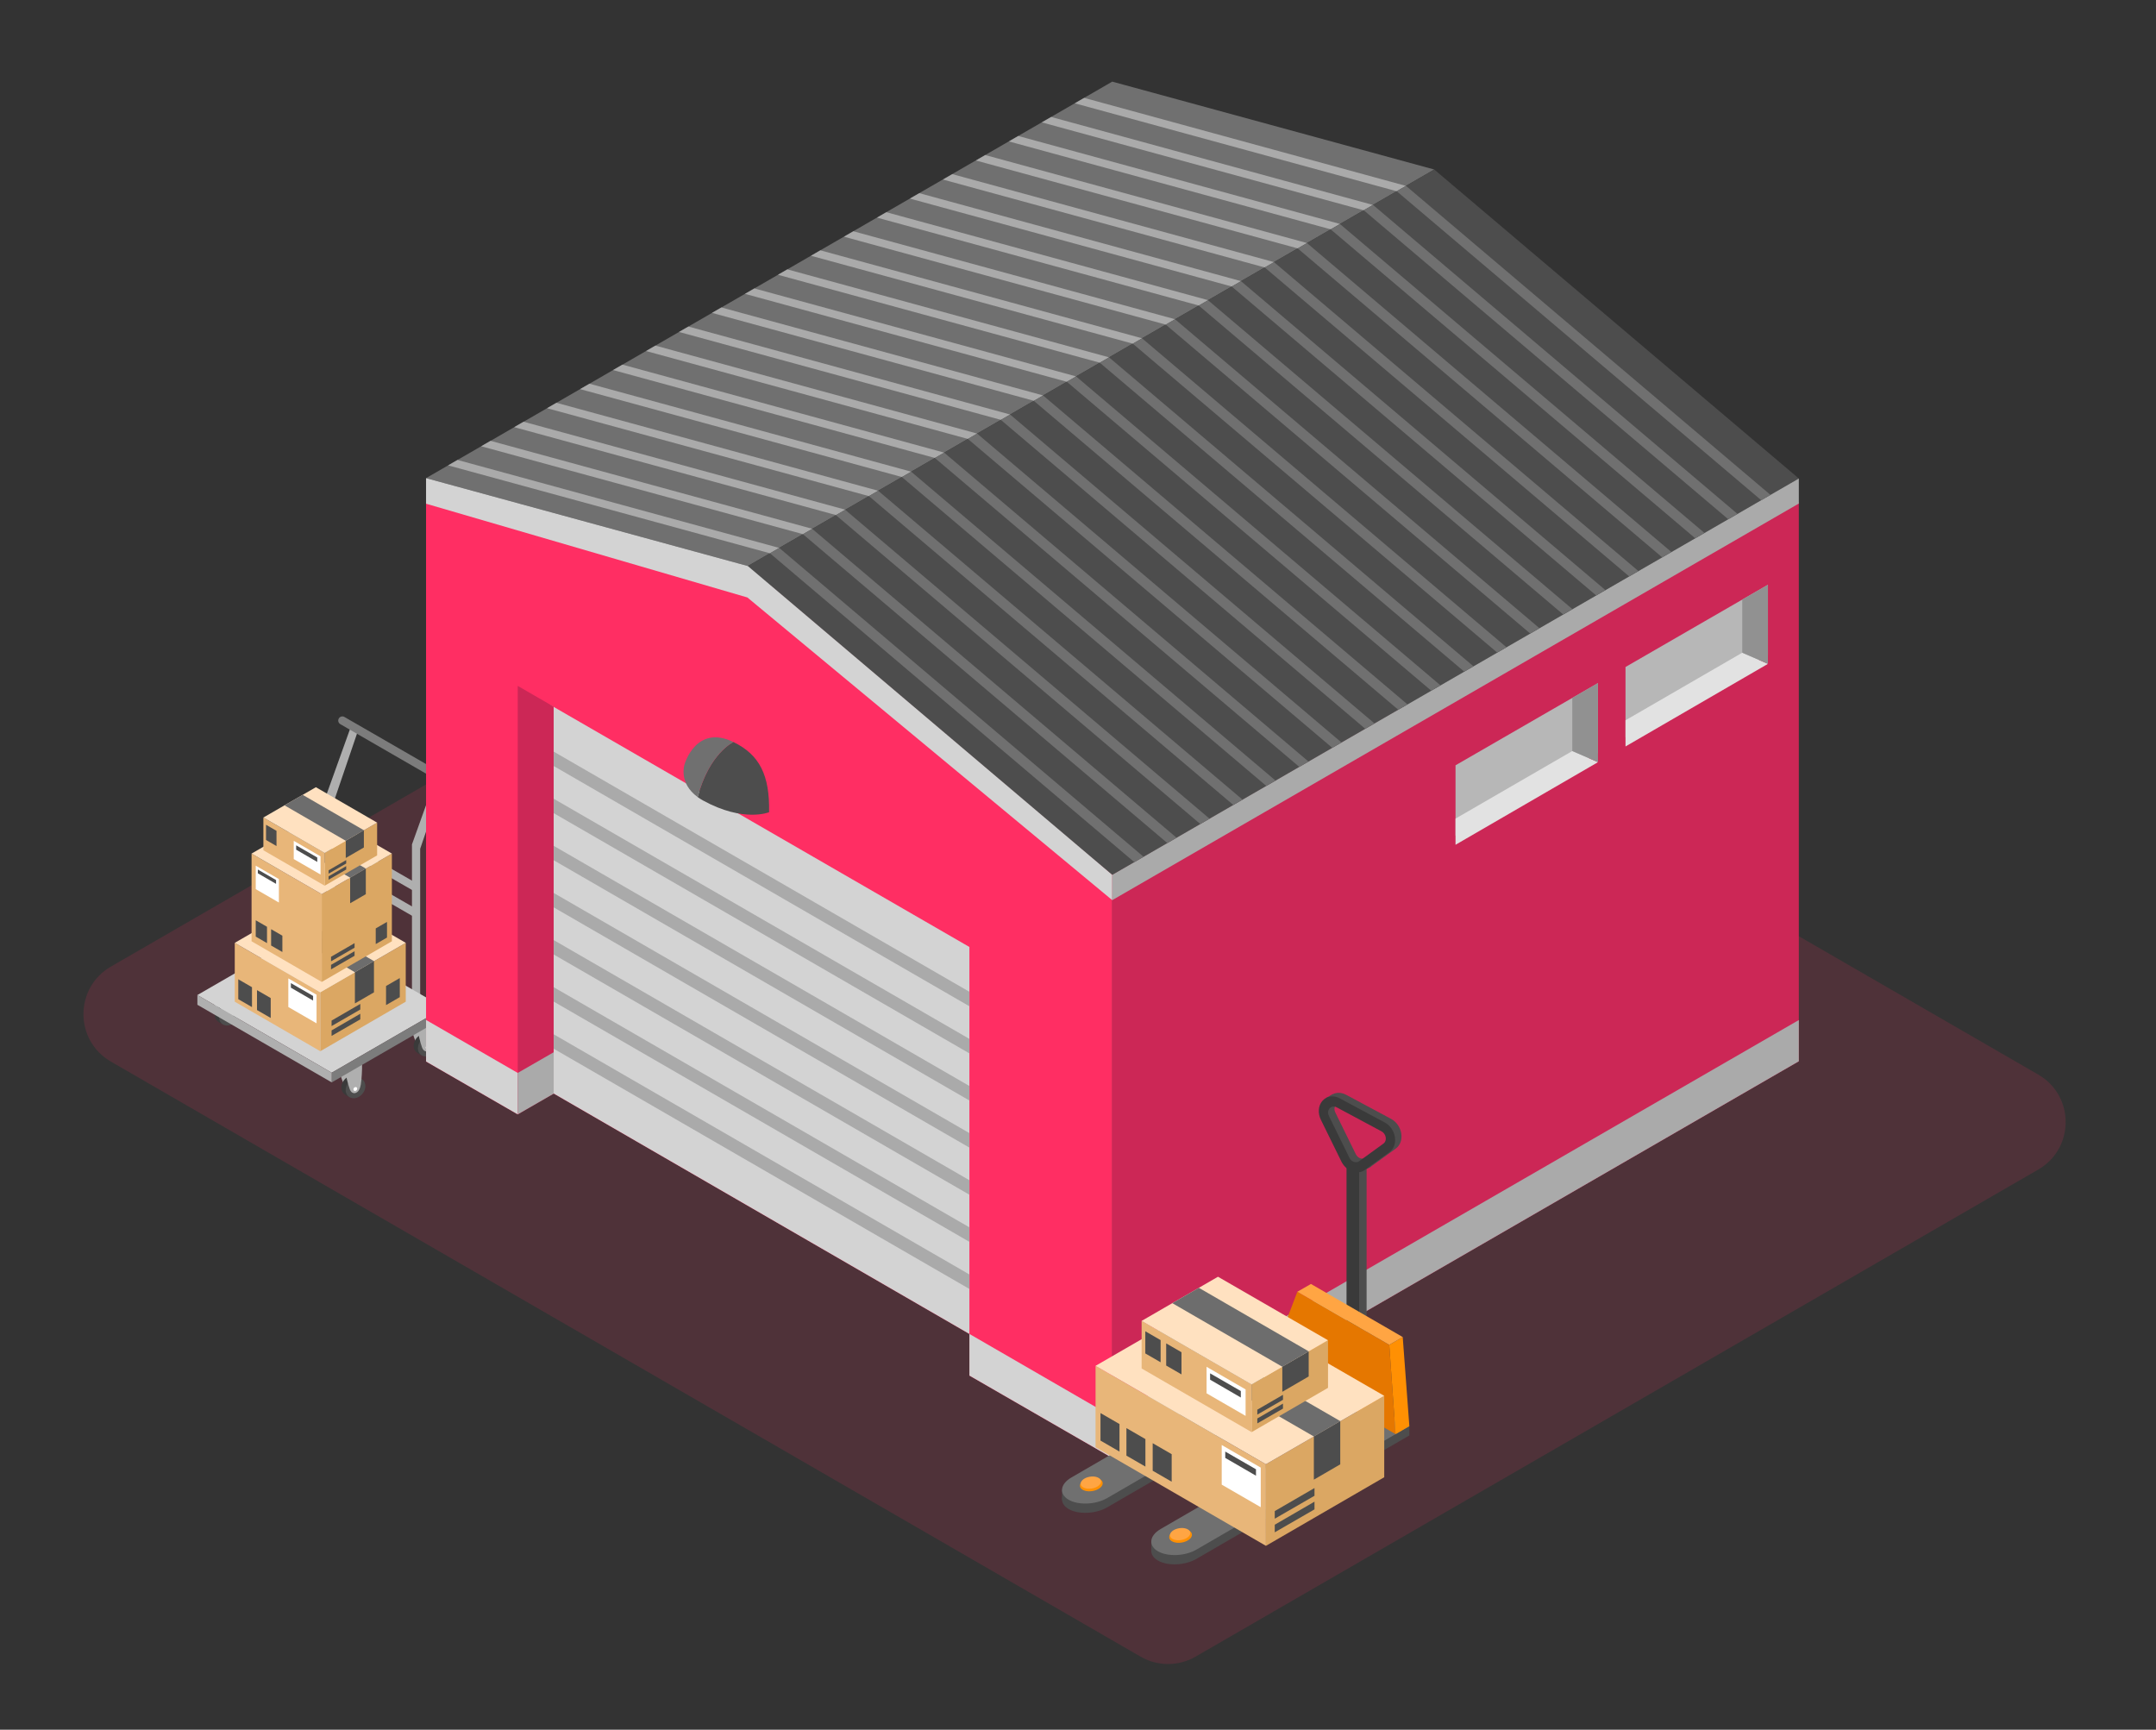 <?xml version="1.0" encoding="utf-8"?>
<!-- Generator: Adobe Illustrator 23.1.1, SVG Export Plug-In . SVG Version: 6.00 Build 0)  -->
<svg version="1.1" id="Layer_1" xmlns="http://www.w3.org/2000/svg" xmlns:xlink="http://www.w3.org/1999/xlink" x="0px" y="0px"
	 viewBox="0 0 976 783" enable-background="new 0 0 976 783" xml:space="preserve">
<rect x="0" y="0" width="976" height="783" fill="#333333" stroke="none"/>
<path opacity="0.14" fill="#FF2E63" d="M922.7,529.44L541.2,749.95c-7.69,4.44-17.16,4.44-24.85,0L50.19,480.56
	c-16.54-9.56-16.54-33.43,0-42.99l381.54-220.51c7.69-4.44,17.16-4.44,24.85,0L922.7,486.45
	C939.24,496.01,939.24,519.88,922.7,529.44z"/>
<g>
	<g>
		<g>
			<path fill="#AFAFAF" d="M153.71,485.18c0,0,0.7,2.71,1.64,4.96s3.32,2.14,4.46,0.96c1.42-1.46,1.51-3.21,1.72-6.54
				c0.27-4.16,0.13-3.91,0.13-3.91L153.71,485.18z"/>
			<g>
				<path fill="#3A3A3A" d="M163.44,489.88c0.36,2.42-1.34,5.07-3.78,5.92c-2.44,0.85-4.71-0.43-5.07-2.85
					c-0.36-2.42,1.34-5.07,3.78-5.92C160.81,486.18,163.08,487.46,163.44,489.88z"/>
				<polygon fill="#3A3A3A" points="158.31,496.72 156.2,495.51 161.28,487.12 163.56,488.31 				"/>
				<path fill="#4D4D4D" d="M165.37,490.99c0.36,2.42-1.34,5.07-3.78,5.92c-2.44,0.85-4.71-0.43-5.07-2.85
					c-0.36-2.42,1.34-5.07,3.78-5.92C162.75,487.29,165.02,488.57,165.37,490.99z"/>
			</g>
			<path fill="#AFAFAF" d="M156.48,486.13c0,0,1.03,4.84,1.89,7.04c0.86,2.19,2.69,2,3.73,0.85c1.29-1.43,1.49-4.48,1.69-7.73
				c0.25-4.06,0.03-5.39,0.03-5.39L156.48,486.13z"/>
			<path fill="#FFFFFF" d="M161.69,492.69c0.07,0.46-0.26,0.97-0.72,1.13c-0.47,0.16-0.9-0.08-0.97-0.55s0.26-0.97,0.72-1.13
				C161.18,491.98,161.62,492.22,161.69,492.69z"/>
		</g>
		<g>
			<path fill="#AFAFAF" d="M96.4,452.25c0,0,0.7,2.71,1.64,4.96c0.94,2.25,3.32,2.14,4.46,0.96c1.42-1.46,1.51-3.21,1.72-6.54
				c0.27-4.16,0.13-3.91,0.13-3.91L96.4,452.25z"/>
			<g>
				<path fill="#3A3A3A" d="M106.13,456.95c0.36,2.42-1.34,5.07-3.78,5.92c-2.44,0.85-4.71-0.43-5.07-2.85
					c-0.36-2.42,1.34-5.07,3.78-5.92C103.5,453.25,105.77,454.53,106.13,456.95z"/>
				<polygon fill="#3A3A3A" points="101,463.8 98.89,462.58 103.97,454.2 106.25,455.38 				"/>
				<path fill="#4D4D4D" d="M108.06,458.06c0.36,2.42-1.34,5.07-3.78,5.92c-2.44,0.85-4.71-0.43-5.07-2.85
					c-0.36-2.42,1.34-5.07,3.78-5.92C105.44,454.36,107.71,455.64,108.06,458.06z"/>
			</g>
			<path fill="#AFAFAF" d="M99.17,453.2c0,0,1.03,4.84,1.89,7.04c0.86,2.19,2.69,2,3.73,0.85c1.29-1.43,1.49-4.48,1.69-7.73
				c0.25-4.06,0.03-5.39,0.03-5.39L99.17,453.2z"/>
			<path fill="#FFFFFF" d="M104.38,459.76c0.07,0.46-0.26,0.97-0.72,1.13c-0.47,0.16-0.9-0.08-0.97-0.55
				c-0.07-0.46,0.26-0.97,0.72-1.13C103.87,459.05,104.31,459.3,104.38,459.76z"/>
		</g>
		<g>
			<path fill="#AFAFAF" d="M186.42,466.28c0,0,0.7,2.71,1.64,4.96c0.94,2.25,3.32,2.14,4.46,0.96c1.42-1.46,1.51-3.21,1.72-6.54
				c0.27-4.16,0.13-3.91,0.13-3.91L186.42,466.28z"/>
			<g>
				<path fill="#3A3A3A" d="M196.16,470.98c0.36,2.42-1.34,5.07-3.78,5.92c-2.44,0.85-4.71-0.43-5.07-2.85
					c-0.36-2.42,1.34-5.07,3.78-5.92S195.8,468.56,196.16,470.98z"/>
				<polygon fill="#3A3A3A" points="191.03,477.83 188.92,476.61 194,468.23 196.28,469.41 				"/>
				<path fill="#4D4D4D" d="M198.09,472.1c0.36,2.42-1.34,5.07-3.78,5.92c-2.44,0.85-4.71-0.43-5.07-2.85
					c-0.36-2.42,1.34-5.07,3.78-5.92C195.47,468.4,197.74,469.67,198.09,472.1z"/>
			</g>
			<path fill="#AFAFAF" d="M189.2,467.23c0,0,1.03,4.84,1.89,7.04c0.86,2.19,2.69,2,3.73,0.85c1.29-1.43,1.49-4.48,1.69-7.73
				c0.25-4.06,0.03-5.39,0.03-5.39L189.2,467.23z"/>
			<path fill="#FFFFFF" d="M194.41,473.79c0.07,0.46-0.26,0.97-0.72,1.13c-0.47,0.16-0.9-0.08-0.97-0.55
				c-0.07-0.46,0.26-0.97,0.72-1.13C193.9,473.08,194.34,473.33,194.41,473.79z"/>
		</g>
		<g>
			<polygon fill="#AFAFAF" points="151.69,361.21 161.86,331.36 158.54,329.77 147.97,359.23 147.97,433.47 151.69,431.7 			"/>
			<polygon fill="#AFAFAF" points="197.58,351.33 186.49,382.25 186.49,456.49 190.21,454.72 190.21,384.23 201,352.54 			"/>
		</g>
		<g>
			<polygon fill="#D3D3D3" points="201,456.2 150.17,485.59 89.35,450.44 140.19,421.06 			"/>
			<polygon fill="#7C7C7C" points="150.17,485.59 150.17,489.98 201,460.62 201,456.2 			"/>
			<polygon fill="#AFAFAF" points="150.17,489.98 150.17,485.59 89.35,450.44 89.35,454.84 			"/>
		</g>
		<polygon fill="#AFAFAF" points="187.96,411.16 150.17,389.38 150.17,393.6 187.96,415.38 		"/>
		<polygon fill="#AFAFAF" points="187.96,399.49 150.17,377.71 150.17,381.93 187.96,403.71 		"/>
		<path fill="#7C7C7C" d="M207.06,354.07l-42.37-24.46c0,0-0.01,0-0.01,0l-8.75-5.05c-0.89-0.52-2.05-0.21-2.56,0.69
			c-0.52,0.89-0.21,2.05,0.69,2.56l42.37,24.46c0,0,0.01,0,0.01,0l8.75,5.05c0.89,0.52,2.05,0.21,2.56-0.69
			C208.27,355.74,207.96,354.58,207.06,354.07z"/>
	</g>
	<g>
		<polygon fill="#DBA763" points="144.99,475.87 144.98,449.19 183.68,426.82 183.68,453.44 		"/>
		<polygon fill="#E8B679" points="144.99,475.87 144.98,449.19 106.27,426.82 106.27,453.44 		"/>
		<polygon fill="#FFE1C0" points="106.27,426.81 144.98,449.19 183.68,426.81 144.99,404.44 		"/>
		<g>
			<polygon fill="#4D4D4D" points="169.29,449.22 160.66,454.23 160.66,440.1 169.29,435.08 			"/>
			<polygon fill="#6D6D6D" points="169.29,435.08 130.64,412.73 121.99,417.73 160.66,440.11 			"/>
			<polygon fill="#4D4D4D" points="150.1,468.94 150.1,466.45 163.1,458.91 163.1,461.44 			"/>
			<polygon fill="#4D4D4D" points="150.1,464.49 150.1,462 163.1,454.46 163.1,456.99 			"/>
			<polygon fill="#4D4D4D" points="174.76,446.35 174.76,454.99 180.98,451.39 180.98,442.75 			"/>
			<polygon fill="#4D4D4D" points="114.07,446.89 114.07,455.9 107.86,452.31 107.86,443.3 			"/>
			<polygon fill="#4D4D4D" points="122.55,451.81 122.55,460.82 116.34,457.23 116.34,448.22 			"/>
			<polygon fill="#FFFFFF" points="143.3,450.3 143.3,463.24 130.52,455.86 130.52,442.9 			"/>
			<polygon fill="#4D4D4D" points="141.73,452.94 141.73,450.84 131.68,445.04 131.68,447.11 			"/>
		</g>
	</g>
	<g>
		<polygon fill="#DBA763" points="145.65,444.51 145.64,404.76 177.4,386.4 177.4,426.1 		"/>
		<polygon fill="#E8B679" points="145.65,444.51 145.64,404.76 113.88,386.4 113.88,426.1 		"/>
		<polygon fill="#FFE1C0" points="113.88,386.4 145.64,404.76 177.4,386.4 145.65,368.04 		"/>
		<g>
			<polygon fill="#4D4D4D" points="165.6,404.78 158.51,408.89 158.51,397.29 165.6,393.18 			"/>
			<polygon fill="#6D6D6D" points="165.6,393.18 133.88,374.84 126.78,378.94 158.51,397.31 			"/>
			<polygon fill="#4D4D4D" points="149.85,438.82 149.85,436.78 160.51,430.59 160.51,432.66 			"/>
			<polygon fill="#4D4D4D" points="149.85,435.16 149.85,433.12 160.51,426.94 160.51,429.01 			"/>
			<polygon fill="#4D4D4D" points="170.09,420.28 170.09,427.37 175.19,424.42 175.19,417.33 			"/>
			<polygon fill="#4D4D4D" points="120.87,419.54 120.87,426.93 115.77,423.98 115.77,416.59 			"/>
			<polygon fill="#4D4D4D" points="127.83,423.57 127.83,430.96 122.73,428.02 122.73,420.63 			"/>
			<polygon fill="#FFFFFF" points="126.25,397.94 126.25,408.56 115.77,402.5 115.77,391.87 			"/>
			<polygon fill="#4D4D4D" points="124.97,400.11 124.97,398.39 116.72,393.63 116.72,395.33 			"/>
		</g>
	</g>
	<g>
		<polygon fill="#DBA763" points="146.98,400.94 146.97,386.12 170.72,372.39 170.72,387.22 		"/>
		<polygon fill="#E8B679" points="146.98,400.94 146.97,386.12 119.23,370.08 119.23,384.91 		"/>
		<polygon fill="#FFE1C0" points="119.23,370.08 146.97,386.12 170.72,372.39 143,356.36 		"/>
		<g>
			<polygon fill="#4D4D4D" points="148.75,398.23 148.75,396.7 156.72,392.07 156.72,393.62 			"/>
			<polygon fill="#4D4D4D" points="148.75,395.49 148.75,393.97 156.72,389.34 156.72,390.89 			"/>
			<polygon fill="#4D4D4D" points="125.17,376.1 125.17,382.99 120.42,380.24 120.42,373.35 			"/>
		</g>
		<polygon fill="#FFFFFF" points="145.11,387.66 145.11,395.89 132.97,388.88 132.97,380.63 		"/>
		<polygon fill="#4D4D4D" points="143.62,390.18 143.62,388.18 134.07,382.67 134.07,384.64 		"/>
		<polygon fill="#4D4D4D" points="164.72,383.64 156.52,388.4 156.52,380.59 164.72,375.83 		"/>
		<polygon fill="#6D6D6D" points="164.72,375.83 137.02,359.81 128.79,364.56 156.52,380.61 		"/>
	</g>
</g>
<g>
	<polygon fill="#CC2756" points="503.5,659.98 814.31,480.42 814.31,227.36 503.5,396.05 	"/>
	<polygon fill="#FF2E63" points="503.5,396.05 341.3,264.12 192.87,227.6 192.87,480.52 234.37,504.45 249.17,494.16 438.84,603.85 
		438.84,622.7 503.5,659.98 	"/>
	<polygon fill="#707070" points="192.87,216.44 338.55,256.23 649.27,76.74 503.5,36.95 	"/>
	<polygon fill="#4D4D4D" points="338.55,256.23 649.27,76.74 814.31,216.61 503.5,396.05 	"/>
	<polygon fill="#D3D3D3" points="249.17,494.16 438.84,603.85 438.84,428.68 249.16,319.14 	"/>
	<g>
		<polygon fill="#B7B7B7" points="723.39,309.21 658.9,346.44 658.9,378.24 723.39,340.98 		"/>
		<polygon fill="#E2E2E2" points="723.39,345.02 711.76,339.98 658.9,370.57 658.9,382.42 		"/>
		<polygon fill="#919191" points="723.39,345.02 711.76,339.98 711.76,315.94 723.39,309.21 		"/>
	</g>
	<g>
		<polygon fill="#B7B7B7" points="800.33,264.7 735.85,301.94 735.85,333.73 800.33,296.47 		"/>
		<polygon fill="#E2E2E2" points="800.33,300.52 788.7,295.47 735.85,326.06 735.85,337.91 		"/>
		<polygon fill="#919191" points="800.33,300.52 788.7,295.47 788.7,271.43 800.33,264.7 		"/>
	</g>
	<polygon fill="#CC2756" points="250.64,319.89 234.37,310.49 234.37,504.45 250.64,495.08 	"/>
	<g>
		<path fill="#4D4D4D" d="M332.03,335.91c0,0-10.94,5-16.21,24.9c0.74,0.54,1.54,1.07,2.46,1.57c18.36,10.07,29.88,5.3,29.88,5.3
			C348.48,351.02,343.93,341.69,332.03,335.91z"/>
		<path fill="#707070" d="M332.03,335.91c-17-8.25-22.14,10.08-22.14,10.08s-2.91,8.41,5.93,14.82
			C321.09,340.91,332.03,335.91,332.03,335.91z"/>
	</g>
	<polygon fill="#D3D3D3" points="192.87,216.44 192.87,228.02 338.33,270.46 503.5,407.48 503.5,396.05 338.55,256.23 	"/>
	<polygon fill="#AAAAAA" points="503.5,396.05 503.5,407.48 814.31,227.94 814.31,216.61 	"/>
	<polygon fill="#AAAAAA" points="503.5,659.98 503.5,641.25 814.31,461.76 814.31,480.42 	"/>
	<polygon fill="#D3D3D3" points="503.5,641.25 503.5,659.98 438.84,622.7 438.84,603.85 	"/>
	<polygon fill="#D3D3D3" points="234.37,504.45 234.37,485.7 192.87,461.72 192.87,480.52 	"/>
	<polygon fill="#AAAAAA" points="250.64,476.34 234.37,485.7 234.37,504.45 250.64,495.08 	"/>
	<g>
		<polygon fill="#AAAAAA" points="250.64,340.24 250.64,346.76 438.84,455.52 438.84,448.96 		"/>
		<polygon fill="#AAAAAA" points="250.64,361.57 250.64,368.09 438.84,476.85 438.84,470.29 		"/>
		<polygon fill="#AAAAAA" points="250.64,382.89 250.64,389.42 438.84,498.18 438.84,491.61 		"/>
		<polygon fill="#AAAAAA" points="250.64,404.22 250.64,410.74 438.84,519.5 438.84,512.94 		"/>
		<polygon fill="#AAAAAA" points="250.64,425.55 250.64,432.07 438.84,540.83 438.84,534.27 		"/>
		<polygon fill="#AAAAAA" points="250.64,446.88 250.64,453.4 438.84,562.16 438.84,555.6 		"/>
		<polygon fill="#AAAAAA" points="250.64,468.21 250.64,474.73 438.84,583.49 438.84,576.93 		"/>
	</g>
	<g>
		<polygon fill="#AAAAAA" points="348.55,250.46 202.87,210.67 207.12,208.21 352.74,248.03 		"/>
		<polygon fill="#AAAAAA" points="363.5,241.81 217.83,202.02 222.08,199.56 367.7,239.38 		"/>
		<polygon fill="#AAAAAA" points="378.46,233.16 232.78,193.37 237.03,190.91 382.66,230.73 		"/>
		<polygon fill="#AAAAAA" points="393.33,224.58 247.65,184.79 251.91,182.33 397.53,222.15 		"/>
		<polygon fill="#AAAAAA" points="408.29,215.94 262.61,176.15 266.86,173.7 412.48,213.52 		"/>
		<polygon fill="#AAAAAA" points="423.21,207.31 277.53,167.52 281.78,165.06 427.41,204.89 		"/>
		<polygon fill="#AAAAAA" points="438.15,198.7 292.47,158.91 296.72,156.45 442.34,196.27 		"/>
		<polygon fill="#AAAAAA" points="453.07,190.06 307.39,150.27 311.65,147.82 457.27,187.64 		"/>
		<polygon fill="#AAAAAA" points="468.01,181.43 322.33,141.64 326.58,139.18 472.21,179.01 		"/>
		<polygon fill="#AAAAAA" points="482.93,172.82 337.26,133.03 341.51,130.57 487.13,170.39 		"/>
		<polygon fill="#AAAAAA" points="497.85,164.18 352.18,124.39 356.43,121.94 502.05,161.76 		"/>
		<polygon fill="#AAAAAA" points="512.81,155.57 367.13,115.78 371.39,113.32 517.01,153.14 		"/>
		<polygon fill="#AAAAAA" points="527.73,146.94 382.06,107.15 386.31,104.69 531.93,144.51 		"/>
		<polygon fill="#AAAAAA" points="542.69,138.3 397.01,98.51 401.26,96.06 546.88,135.88 		"/>
		<polygon fill="#AAAAAA" points="557.59,129.69 411.92,89.9 416.17,87.44 561.79,127.26 		"/>
		<polygon fill="#AAAAAA" points="572.53,121.07 426.86,81.28 431.11,78.83 576.73,118.65 		"/>
		<polygon fill="#AAAAAA" points="587.46,112.44 441.78,72.65 446.03,70.19 591.65,110.02 		"/>
		<polygon fill="#AAAAAA" points="602.39,103.81 456.72,64.02 460.97,61.56 606.59,101.38 		"/>
		<polygon fill="#AAAAAA" points="617.3,95.19 471.62,55.4 475.87,52.95 621.5,92.77 		"/>
		<polygon fill="#AAAAAA" points="632.24,86.56 486.56,46.77 490.81,44.31 636.43,84.14 		"/>
	</g>
	<g>
		<polygon fill="#707070" points="348.55,250.45 513.5,390.27 517.69,387.86 352.75,248.02 		"/>
		<polygon fill="#707070" points="363.48,241.82 528.44,381.64 532.62,379.23 367.68,239.4 		"/>
		<polygon fill="#707070" points="378.42,233.2 543.37,373.02 547.55,370.61 382.61,230.78 		"/>
		<polygon fill="#707070" points="393.35,224.58 558.3,364.39 562.48,361.98 397.54,222.15 		"/>
		<polygon fill="#707070" points="408.28,215.95 573.23,355.77 577.42,353.36 412.48,213.53 		"/>
		<polygon fill="#707070" points="423.21,207.33 588.17,347.15 592.35,344.74 427.41,204.9 		"/>
		<polygon fill="#707070" points="438.15,198.7 603.1,338.52 607.28,336.11 442.34,196.28 		"/>
		<polygon fill="#707070" points="453.08,190.08 618.03,329.9 622.22,327.49 457.28,187.66 		"/>
		<polygon fill="#707070" points="468.01,181.46 632.97,321.27 637.15,318.86 472.21,179.03 		"/>
		<polygon fill="#707070" points="482.95,172.83 647.9,312.65 652.08,310.24 487.14,170.41 		"/>
		<polygon fill="#707070" points="497.88,164.21 662.83,304.03 667.01,301.62 502.07,161.78 		"/>
		<polygon fill="#707070" points="512.81,155.58 677.76,295.4 681.95,292.99 517.01,153.16 		"/>
		<polygon fill="#707070" points="527.74,146.96 692.7,286.78 696.88,284.37 531.94,144.54 		"/>
		<polygon fill="#707070" points="542.68,138.34 707.63,278.15 711.81,275.74 546.87,135.91 		"/>
		<polygon fill="#707070" points="557.61,129.71 722.56,269.53 726.74,267.12 561.8,127.29 		"/>
		<polygon fill="#707070" points="572.54,121.09 737.49,260.91 741.68,258.5 576.74,118.67 		"/>
		<polygon fill="#707070" points="587.47,112.46 752.43,252.28 756.61,249.87 591.67,110.04 		"/>
		<polygon fill="#707070" points="602.41,103.84 767.4,243.66 771.58,241.25 606.6,101.42 		"/>
		<polygon fill="#707070" points="617.34,95.17 782.35,235.04 786.54,232.63 621.53,92.74 		"/>
		<polygon fill="#707070" points="632.27,86.56 797.28,226.43 801.46,224.02 636.47,84.14 		"/>
	</g>
</g>
<g>
	<rect x="615.28" y="526.69" fill="#4D4D4D" width="3.37" height="86.75"/>
	<rect x="609.56" y="526.69" fill="#3A3A3A" width="5.72" height="86.75"/>
	<path fill="#4D4D4D" d="M615.81,528.9c-0.27-0.06-0.53-0.14-0.8-0.23c-2.07-0.74-3.86-2.38-4.91-4.51l-9.26-18.86
		c-1.5-3.05-1.22-6.43,0.71-8.61c1.93-2.18,5.01-2.61,7.85-1.09l20.27,10.86c2.46,1.32,4.21,3.8,4.66,6.64
		c0.45,2.84-0.48,5.4-2.5,6.86l-11.01,7.99C619.42,528.99,617.62,529.32,615.81,528.9z M613.76,522.49
		c0.43,0.87,1.16,1.55,2.01,1.85c0.86,0.31,1.72,0.2,2.39-0.29l11.01-7.99c0.83-0.6,1.21-1.65,1.03-2.82
		c-0.19-1.16-0.9-2.18-1.91-2.72l-20.27-10.86c-1.77-0.95-2.92,0.1-3.22,0.45c-0.31,0.35-1.23,1.62-0.29,3.53L613.76,522.49z"/>
	<polygon fill="#4D4D4D" points="616.96,530.16 620.6,528.12 620.6,527.22 615.94,529.45 	"/>
	<polygon fill="#4D4D4D" points="600.45,496.94 603.27,495.36 603.88,496.04 601.43,498.48 	"/>
	<path fill="#3A3A3A" d="M612.93,530.52c-0.27-0.06-0.53-0.14-0.8-0.23c-2.07-0.74-3.86-2.38-4.91-4.51l-9.26-18.86
		c-1.5-3.05-1.22-6.43,0.71-8.61c1.93-2.18,5.01-2.61,7.85-1.09l20.27,10.86c2.46,1.32,4.21,3.8,4.66,6.64
		c0.45,2.84-0.48,5.4-2.5,6.86l-11.01,7.99C616.53,530.61,614.74,530.94,612.93,530.52z M610.87,524.11
		c0.43,0.87,1.16,1.55,2.01,1.85c0.86,0.31,1.72,0.2,2.39-0.29l11.01-7.99c0.83-0.6,1.21-1.65,1.03-2.82
		c-0.19-1.16-0.9-2.18-1.91-2.72l-20.27-10.86c-1.77-0.95-2.92,0.1-3.22,0.45c-0.31,0.35-1.23,1.62-0.29,3.53L610.87,524.11z"/>
	<g>
		<path fill="#4D4D4D" d="M638,649.8l-96.39,55.88c-5.13,2.98-12.98,3.32-17.43,0.75l0,0c-4.45-2.56-3.9-7.09,1.23-10.07l96.43-55.9
			L638,649.8z"/>
		<polygon fill="#4D4D4D" points="638,645.6 638,649.8 630.92,651.18 629.5,644.38 		"/>
		<polygon fill="#4D4D4D" points="521.17,697.84 521.17,702.09 522.76,703.95 523.54,698.89 		"/>
		<path fill="#707070" d="M638,645.6l-96.39,55.88c-5.13,2.98-12.98,3.32-17.43,0.75l0,0c-4.45-2.56-3.9-7.09,1.23-10.07l96.43-55.9
			L638,645.6z"/>
		<path fill="#FF9003" d="M539.57,694.49c0.27,1.65-1.82,3.35-4.65,3.81c-2.84,0.46-5.35-0.51-5.62-2.15
			c-0.27-1.65,1.82-3.35,4.65-3.81C536.79,691.88,539.31,692.84,539.57,694.49z"/>
		<path fill="#FFA543" d="M538.82,693.73c0.24,1.47-1.63,3-4.16,3.41c-2.54,0.41-4.79-0.45-5.02-1.93c-0.24-1.47,1.63-3,4.16-3.41
			C536.33,691.4,538.58,692.26,538.82,693.73z"/>
	</g>
	<g>
		<path fill="#4D4D4D" d="M597.59,626.48l-96.39,55.88c-5.13,2.98-12.98,3.32-17.43,0.75l0,0c-4.45-2.56-3.9-7.09,1.23-10.07
			l96.43-55.9L597.59,626.48z"/>
		<polygon fill="#4D4D4D" points="597.59,622.28 597.59,626.48 590.51,627.86 589.09,621.06 		"/>
		<polygon fill="#4D4D4D" points="480.76,674.51 480.76,678.77 482.35,680.63 483.13,675.57 		"/>
		<path fill="#707070" d="M597.59,622.28l-96.39,55.88c-5.13,2.98-12.98,3.32-17.43,0.75l0,0c-4.45-2.56-3.9-7.09,1.23-10.07
			l96.43-55.9L597.59,622.28z"/>
		<path fill="#FF9003" d="M499.16,671.17c0.27,1.65-1.82,3.35-4.65,3.81c-2.84,0.46-5.35-0.51-5.62-2.15
			c-0.27-1.65,1.82-3.35,4.65-3.81C496.38,668.55,498.9,669.52,499.16,671.17z"/>
		<path fill="#FFA543" d="M498.41,670.41c0.24,1.47-1.63,3-4.16,3.41c-2.54,0.41-4.79-0.45-5.02-1.93c-0.24-1.47,1.63-3,4.16-3.41
			C495.92,668.08,498.17,668.94,498.41,670.41z"/>
	</g>
	<polygon fill="#E57700" points="575.22,616.54 587.3,584.74 628.9,608.78 631.77,649.21 	"/>
	<polygon fill="#FF9003" points="631.77,649.21 638,645.6 635,605.26 628.9,608.78 	"/>
	<polygon fill="#FFA543" points="587.3,584.75 628.9,608.78 635,605.26 593.45,581.23 	"/>
	<g>
		<polygon fill="#DBA763" points="573.08,699.77 573.06,662.84 626.63,631.87 626.63,668.72 		"/>
		<polygon fill="#E8B679" points="573.08,699.77 573.06,662.84 495.95,618.29 495.95,655.14 		"/>
		<polygon fill="#FFE1C0" points="495.95,618.29 573.06,662.84 626.63,631.87 549.5,587.33 		"/>
		<g>
			<polygon fill="#4D4D4D" points="606.72,662.88 594.77,669.82 594.77,650.25 606.72,643.31 			"/>
			<polygon fill="#6D6D6D" points="606.72,643.31 529.66,598.8 517.68,605.73 594.77,650.27 			"/>
			<polygon fill="#4D4D4D" points="577.07,693.65 577.07,690.21 595.06,679.78 595.06,683.27 			"/>
			<polygon fill="#4D4D4D" points="577.07,687.49 577.07,684.04 595.06,673.61 595.06,677.11 			"/>
			<polygon fill="#4D4D4D" points="506.78,644.64 506.78,657.11 498.18,652.13 498.18,639.67 			"/>
			<polygon fill="#4D4D4D" points="518.52,651.45 518.52,663.91 509.92,658.94 509.92,646.48 			"/>
			<polygon fill="#4D4D4D" points="530.41,658.28 530.41,670.74 521.81,665.77 521.81,653.31 			"/>
			<polygon fill="#FFFFFF" points="570.73,664.37 570.73,682.28 553.06,672.07 553.06,654.13 			"/>
			<polygon fill="#4D4D4D" points="568.57,668.03 568.57,665.12 554.66,657.1 554.66,659.97 			"/>
		</g>
	</g>
	<g>
		<polygon fill="#DBA763" points="566.6,648.3 566.58,626.68 601.18,606.68 601.18,628.25 		"/>
		<polygon fill="#E8B679" points="566.6,648.3 566.58,626.68 516.8,597.91 516.8,619.48 		"/>
		<polygon fill="#FFE1C0" points="516.8,597.95 566.58,626.72 601.18,606.72 551.37,577.96 		"/>
		<g>
			<polygon fill="#4D4D4D" points="569.17,644.35 569.17,642.12 580.79,635.39 580.79,637.65 			"/>
			<polygon fill="#4D4D4D" points="569.17,640.37 569.17,638.14 580.79,631.41 580.79,633.67 			"/>
			<polygon fill="#4D4D4D" points="525.4,606.65 525.4,616.68 518.47,612.68 518.47,602.64 			"/>
			<polygon fill="#4D4D4D" points="534.85,612.13 534.85,622.17 527.92,618.16 527.92,608.13 			"/>
		</g>
		<polygon fill="#FFFFFF" points="563.87,628.97 563.87,640.95 546.2,630.73 546.2,618.73 		"/>
		<polygon fill="#4D4D4D" points="561.71,632.63 561.71,629.71 547.8,621.69 547.8,624.56 		"/>
		<polygon fill="#4D4D4D" points="592.43,623.1 580.49,630.04 580.49,618.67 592.43,611.73 		"/>
		<polygon fill="#6D6D6D" points="592.43,611.73 542.71,582.97 530.69,589.92 580.49,618.7 		"/>
	</g>
</g>
</svg>
